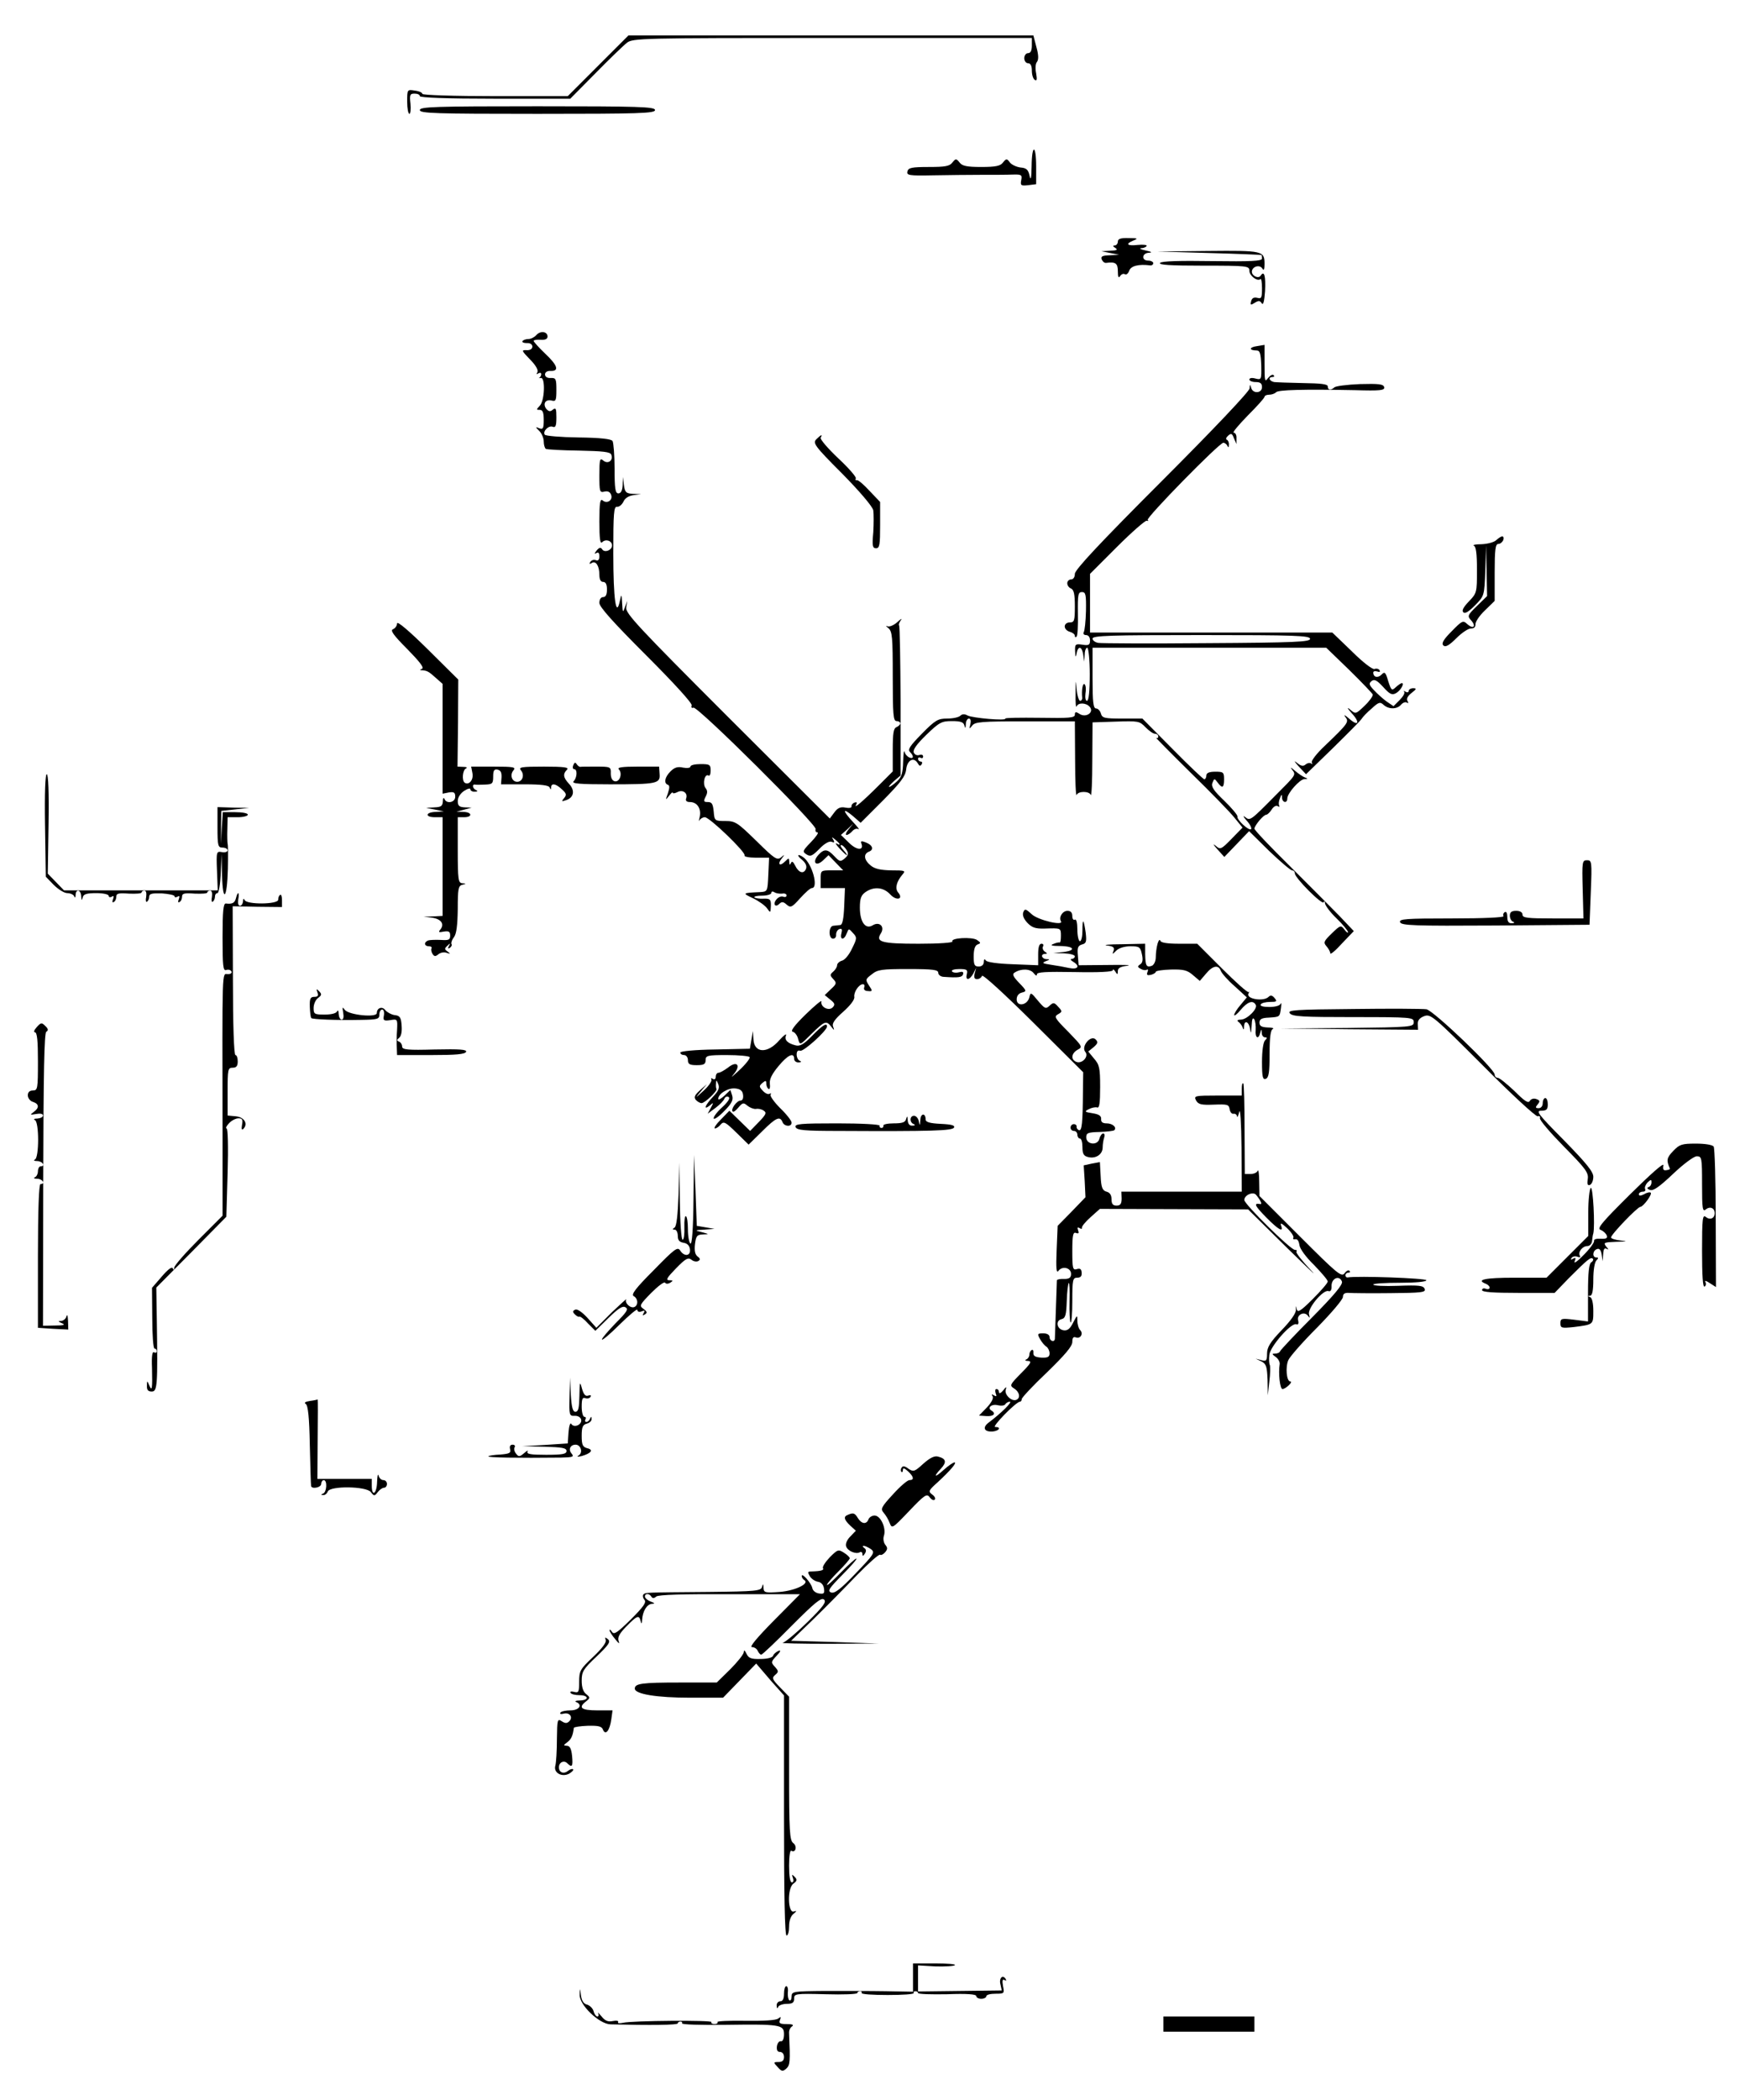 <?xml version="1.0" standalone="no"?>
<!DOCTYPE svg PUBLIC "-//W3C//DTD SVG 20010904//EN"
 "http://www.w3.org/TR/2001/REC-SVG-20010904/DTD/svg10.dtd">
<svg version="1.0" xmlns="http://www.w3.org/2000/svg"
 width="688pt" height="830pt" viewBox="0 0 688 830"
 preserveAspectRatio="xMidYMid meet">
<g transform="translate(0,830) scale(0.1,-0.1)"
fill="#000000" stroke="none">
<path d="M2365 8040 l-120 -120 -287 0 c-161 0 -288 4 -288 9 0 5 -13 11 -30
13 -30 5 -30 4 -30 -44 0 -26 4 -48 9 -48 4 0 6 18 4 40 -4 35 -2 40 16 40 12
0 21 -4 21 -10 0 -6 106 -10 298 -10 l297 0 100 101 c55 56 111 110 124 120
23 18 56 19 812 19 l789 0 0 -30 c0 -20 -5 -30 -15 -30 -8 0 -15 -9 -15 -20 0
-11 7 -20 15 -20 10 0 15 -10 15 -29 0 -17 5 -33 12 -37 8 -5 9 2 5 26 -4 18
-3 38 3 45 7 9 7 27 -2 59 l-12 46 -801 0 -800 0 -120 -120z"/>
<path d="M1660 7865 c0 -13 58 -15 465 -15 404 0 465 2 465 15 0 13 -61 15
-465 15 -407 0 -465 -2 -465 -15z"/>
<path d="M4079 7643 c-1 -47 -3 -59 -8 -38 -5 24 -12 31 -36 33 -16 2 -35 11
-42 20 -12 16 -14 16 -27 0 -10 -14 -29 -18 -86 -18 -57 0 -76 4 -86 18 -13
16 -15 16 -28 0 -11 -15 -29 -18 -93 -18 -68 0 -81 -3 -85 -17 -4 -16 5 -18
101 -16 58 1 144 2 191 2 47 0 102 0 124 1 35 1 38 -1 34 -22 -4 -21 -1 -23
27 -20 l32 4 0 69 c0 89 -17 91 -18 2z"/>
<path d="M4420 7345 c0 -8 -6 -15 -12 -15 -9 0 -8 -4 2 -10 11 -7 7 -10 -20
-11 l-35 -2 35 -7 35 -7 -37 -2 c-29 -1 -36 -4 -32 -16 4 -9 11 -15 18 -14 37
5 46 -2 46 -33 0 -23 3 -29 9 -19 5 7 13 11 19 7 6 -3 13 3 17 14 6 19 38 27
83 21 6 -1 12 3 12 9 0 5 -9 10 -20 10 -28 0 -25 30 3 31 15 1 10 4 -13 9 -19
4 -27 8 -18 9 9 0 19 4 22 9 2 4 -13 6 -35 4 -43 -5 -51 4 -16 18 18 7 15 9
-20 9 -32 1 -43 -3 -43 -14z"/>
<path d="M4780 7300 c113 -3 206 -7 208 -8 1 -1 2 -8 2 -14 0 -10 -44 -12
-196 -10 -131 2 -200 0 -207 -7 -8 -8 41 -11 171 -11 174 0 182 -1 182 -20 0
-20 32 -44 44 -33 3 3 6 -13 6 -36 0 -38 -2 -43 -19 -38 -13 3 -21 -1 -24 -14
-4 -15 -2 -16 14 -6 16 10 21 9 28 -2 6 -9 10 8 13 48 3 60 -3 83 -17 62 -8
-14 -35 -2 -35 15 0 20 30 30 41 13 6 -10 9 -5 9 17 0 53 -6 54 -224 52 l-201
-2 205 -6z"/>
<path d="M2120 6975 c-7 -8 -21 -15 -31 -15 -10 0 -20 -4 -23 -8 -3 -5 5 -8
17 -8 13 1 22 -5 22 -14 0 -9 -9 -15 -23 -14 -21 1 -20 -2 14 -37 23 -23 33
-42 29 -50 -5 -8 -4 -10 3 -5 7 4 12 3 12 -3 0 -5 -3 -11 -7 -14 -5 -2 -2 -2
5 -1 19 5 16 -91 -4 -110 -14 -15 -14 -16 0 -16 12 0 16 -10 16 -40 0 -33 -3
-38 -17 -33 -17 7 -17 6 0 -11 9 -9 17 -28 17 -41 0 -13 4 -26 8 -29 5 -3 64
-6 131 -7 96 -2 124 -5 128 -16 9 -23 -13 -39 -32 -23 -13 11 -15 4 -15 -58 0
-65 1 -70 20 -65 13 3 22 -1 26 -12 9 -21 -15 -38 -33 -23 -10 8 -13 -8 -13
-83 0 -69 3 -90 11 -82 14 14 39 6 39 -13 0 -19 -30 -30 -39 -15 -6 9 -12 7
-22 -5 -9 -12 -10 -15 -1 -10 8 5 12 0 12 -13 0 -13 -5 -19 -14 -15 -8 3 -17
0 -22 -7 -5 -8 -3 -10 6 -4 16 10 30 -12 30 -47 0 -18 5 -28 15 -28 10 0 15
-10 15 -30 0 -20 -5 -30 -15 -30 -9 0 -15 -9 -15 -23 0 -16 54 -76 185 -207
110 -110 183 -190 180 -198 -3 -8 0 -12 7 -9 17 6 490 -464 483 -480 -2 -7 1
-13 7 -13 7 0 -5 -17 -25 -38 -34 -35 -35 -38 -18 -49 16 -10 23 -6 51 22 20
21 38 31 48 28 11 -5 13 -3 7 8 -8 12 -6 12 8 0 20 -16 23 -25 5 -15 -7 4 -2
-5 11 -19 14 -15 27 -27 29 -27 3 0 -3 9 -13 20 -10 11 -14 20 -9 20 5 0 14
-8 21 -19 9 -14 8 -21 -7 -34 -17 -14 -20 -13 -41 9 -27 29 -40 30 -63 5 -26
-29 -10 -48 18 -22 l22 21 29 -30 29 -30 -45 0 c-44 0 -44 0 -44 -35 l0 -35
48 0 48 0 -3 -72 c-2 -49 -7 -73 -15 -74 -7 -1 -20 -2 -28 -3 -19 -1 -20 -51
-1 -51 8 0 13 7 12 16 0 9 5 19 13 22 10 3 12 -1 8 -17 -7 -27 11 -28 21 0 8
20 8 20 25 1 16 -17 16 -21 -4 -61 -11 -24 -29 -46 -40 -48 -10 -3 -19 -11
-19 -18 0 -7 -7 -18 -15 -25 -14 -12 -14 -15 0 -30 14 -15 13 -19 -10 -40
l-24 -23 22 -18 c18 -14 20 -20 9 -31 -15 -15 -49 2 -44 24 2 7 -26 -16 -63
-52 -45 -44 -61 -66 -50 -68 8 -2 18 -15 21 -29 7 -25 7 -25 53 21 52 51 58
53 77 29 13 -17 14 -17 8 0 -5 12 7 29 40 58 28 25 46 48 44 59 -3 18 18 50
34 50 6 0 8 -6 5 -13 -3 -8 3 -14 15 -14 18 -2 19 0 4 22 -15 23 -14 25 11 44
23 19 40 21 144 21 99 0 119 -3 119 -15 0 -8 10 -16 23 -16 57 -4 71 -2 75 10
3 10 -2 12 -17 8 -11 -3 -24 -1 -27 4 -3 5 10 9 29 9 30 0 34 -3 30 -20 -7
-27 11 -25 26 3 l11 22 -6 -22 c-4 -16 -1 -23 9 -23 9 0 17 6 20 13 3 7 88
-71 202 -184 l198 -197 -1 -78 c-1 -123 -4 -155 -16 -151 -6 3 -10 9 -9 14 1
5 -4 10 -11 10 -7 0 -13 -6 -13 -14 0 -7 6 -13 14 -13 7 0 13 -7 13 -15 0 -8
5 -15 10 -15 6 0 10 -15 10 -34 0 -26 5 -35 22 -39 30 -8 58 10 58 38 0 13 3
30 6 39 3 9 2 16 -4 16 -5 0 -12 -9 -15 -21 -7 -28 -52 -23 -52 6 0 17 7 20
53 21 29 1 55 4 58 7 11 11 -7 27 -30 27 -16 0 -23 5 -22 17 1 13 -9 19 -34
23 -32 5 -33 7 -15 16 11 6 26 9 33 7 9 -4 12 17 12 81 0 75 -3 88 -24 112
l-23 28 21 17 c17 15 19 20 8 31 -19 19 -58 -28 -41 -49 16 -18 -12 -49 -35
-40 -23 9 -20 34 5 48 21 11 19 13 -37 71 -53 53 -57 60 -41 69 18 10 18 12 1
30 -15 17 -19 18 -34 4 -15 -14 -19 -12 -46 20 -28 34 -29 34 -34 13 -8 -32
-50 -38 -50 -8 0 14 8 24 21 27 19 5 19 7 -11 38 -24 25 -29 35 -18 41 26 17
62 15 75 -2 8 -10 13 -13 13 -5 0 9 36 11 150 9 95 -2 150 1 150 7 0 6 5 3 10
-5 8 -13 10 -13 10 2 0 12 11 18 38 21 20 3 -15 4 -78 3 l-115 -1 -3 38 c-3
31 0 39 16 44 17 4 19 11 15 46 -8 56 -13 60 -13 9 0 -23 -4 -42 -10 -42 -5 0
-10 21 -10 46 0 27 -4 43 -10 39 -5 -3 -10 3 -10 14 0 14 -6 21 -19 21 -20 0
-35 -25 -26 -41 13 -20 -91 4 -116 28 -24 22 -27 22 -33 7 -4 -11 2 -26 16
-41 18 -19 32 -24 68 -23 65 2 65 3 65 -29 0 -16 -2 -28 -5 -26 -3 1 -14 -1
-25 -6 -14 -5 -7 -8 28 -8 56 -1 63 -18 10 -24 l-38 -4 43 -1 c23 -1 42 -6 42
-12 0 -5 -6 -10 -12 -10 -7 0 -5 -5 5 -11 29 -17 20 -32 -15 -25 -18 4 -51 10
-73 13 -33 5 -36 7 -20 14 17 6 17 8 3 8 -20 1 -25 21 -5 21 9 0 8 3 -2 9 -7
5 -10 14 -7 20 4 6 1 11 -6 11 -9 0 -13 -14 -13 -42 l0 -43 -100 4 c-60 2
-103 8 -107 15 -5 7 -8 5 -8 -6 0 -11 -8 -18 -20 -18 -17 0 -20 7 -20 40 0 27
5 43 15 47 14 5 14 7 -2 18 -20 13 -106 8 -97 -6 3 -5 -54 -9 -133 -9 -148 0
-172 7 -150 41 17 27 -6 48 -32 32 -29 -18 -51 13 -51 70 0 36 5 49 22 61 33
23 71 20 98 -9 25 -27 54 -19 31 8 -13 16 -6 43 17 70 14 16 11 17 -44 17 -43
1 -65 6 -81 19 -27 22 -30 46 -7 55 21 8 14 27 -14 37 -16 6 -20 5 -16 -5 11
-29 -19 -27 -49 3 l-32 31 25 22 24 23 -18 -22 c-11 -13 -14 -23 -9 -23 6 0
16 7 23 15 7 8 17 12 24 8 6 -3 -4 10 -21 28 -42 45 -43 59 -1 24 l31 -27 89
89 c70 71 88 95 91 122 4 37 30 51 46 24 6 -11 10 -12 15 -4 4 6 2 11 -3 11
-6 0 -11 5 -11 11 0 5 5 7 10 4 6 -3 10 -1 10 5 0 7 -7 9 -15 6 -9 -3 -18 1
-22 10 -4 11 12 33 50 70 51 49 60 54 101 54 34 0 46 -4 49 -17 4 -14 5 -12 6
5 0 12 6 22 12 22 7 0 9 -9 6 -22 -5 -20 -5 -21 7 -6 11 15 36 17 209 17 l197
0 1 -152 c0 -84 3 -146 6 -139 6 16 50 16 56 0 3 -7 6 55 6 137 l1 150 93 3
c88 3 93 2 116 -22 14 -14 30 -26 38 -26 7 0 13 -5 13 -11 0 -5 -4 -8 -9 -5
-4 3 57 -59 136 -137 80 -78 159 -159 175 -180 l31 -38 -44 -45 c-41 -42 -44
-43 -63 -26 -12 9 -8 3 7 -14 l28 -31 49 51 49 51 79 -78 c44 -42 85 -77 91
-77 6 0 11 -5 11 -12 0 -18 109 -127 114 -114 2 6 5 4 5 -4 1 -9 21 -36 46
-60 25 -24 45 -49 45 -54 0 -5 -6 -1 -14 10 -14 18 -16 18 -50 -15 -32 -31
-34 -36 -21 -51 8 -9 15 -22 15 -28 0 -6 21 11 46 39 l47 49 -55 58 c-30 31
-119 120 -196 197 -78 77 -142 144 -142 150 1 13 36 55 47 55 4 0 14 9 21 20
7 12 18 18 24 14 6 -4 9 -3 6 2 -3 5 -2 18 3 29 6 17 8 17 8 3 1 -21 21 -24
21 -4 0 21 49 76 68 77 14 0 14 2 2 6 -8 3 -26 15 -40 27 -16 14 -20 15 -11 4
16 -21 17 -19 -68 -104 -97 -98 -98 -99 -118 -83 -10 7 -7 1 6 -14 14 -15 21
-30 18 -34 -9 -8 -58 38 -54 50 1 5 -22 33 -52 62 -42 40 -53 56 -47 71 7 18
8 18 20 2 19 -26 26 -22 26 12 0 28 -3 30 -35 30 -24 0 -35 -5 -35 -15 0 -8
-4 -15 -8 -15 -4 0 -61 54 -126 120 l-119 120 -79 0 c-71 0 -80 2 -85 20 -3
11 -12 20 -19 20 -11 0 -14 24 -14 120 l0 120 462 0 462 0 90 -87 c50 -49 92
-93 94 -98 1 -6 -13 -26 -32 -44 -35 -34 -36 -34 -58 -15 -13 11 -11 5 6 -14
36 -39 27 -55 -11 -21 -15 13 -21 16 -14 6 16 -20 13 -25 -81 -115 -32 -30
-55 -60 -51 -66 3 -6 3 -8 -2 -4 -4 4 -14 3 -22 -3 -10 -9 -19 -7 -36 7 -12
10 -9 4 7 -14 l30 -32 105 102 c58 57 110 109 115 117 4 7 22 26 40 41 27 25
33 27 47 14 20 -18 53 -18 69 1 7 8 17 12 23 8 6 -4 7 -1 2 7 -5 8 1 19 16 31
20 15 21 19 7 19 -10 0 -18 -5 -18 -11 0 -5 -6 -7 -12 -3 -7 4 -10 4 -6 0 4
-5 -4 -19 -18 -33 l-24 -24 -28 19 c-15 11 -37 31 -50 45 -19 20 -20 26 -9 35
11 9 21 4 46 -23 26 -29 35 -33 50 -25 18 9 36 40 24 40 -4 0 -14 -7 -24 -16
-16 -15 -18 -13 -30 24 -10 35 -14 39 -26 26 -15 -15 -33 -11 -33 8 0 5 7 7
16 4 9 -3 12 -2 9 5 -4 6 -13 8 -20 5 -8 -3 -47 27 -90 70 l-77 74 -479 0
-479 0 0 116 0 116 106 106 c59 59 112 105 118 104 6 -2 8 -1 4 3 -8 8 283
305 299 305 6 0 14 -6 16 -12 4 -8 6 -7 6 4 1 9 -3 18 -8 20 -5 2 -3 9 5 16
12 11 16 9 23 -10 l10 -23 0 23 c1 12 -4 22 -11 22 -6 0 19 30 55 67 37 37 67
70 67 75 0 4 8 8 18 8 10 0 22 4 28 10 9 9 103 12 310 8 103 -3 120 -1 117 12
-3 12 -21 14 -96 12 -51 -2 -96 -8 -101 -13 -14 -13 -26 -11 -26 4 0 9 -27 12
-97 13 -54 1 -106 3 -115 4 -20 4 -25 20 -6 20 6 0 8 3 4 7 -4 5 -14 -1 -22
-11 -13 -18 -14 -12 -14 55 l0 76 -30 -5 c-31 -4 -32 -17 -2 -17 14 0 17 -11
19 -58 1 -57 1 -59 -23 -53 -14 4 -24 2 -24 -4 0 -5 11 -10 25 -10 18 0 25 -5
25 -20 0 -25 -37 -27 -43 -2 -4 14 -5 14 -6 -3 -1 -12 -140 -159 -346 -365
-246 -246 -345 -352 -345 -368 0 -13 -6 -22 -15 -22 -8 0 -15 -7 -15 -15 0 -9
7 -18 15 -21 11 -5 15 -22 15 -70 0 -57 -2 -64 -20 -64 -12 0 -20 -7 -20 -16
0 -9 9 -18 20 -21 11 -3 20 -10 20 -16 0 -6 3 -7 7 -3 4 3 6 45 5 91 -1 75 1
85 16 85 15 0 17 -10 16 -74 -1 -41 -5 -79 -9 -85 -3 -6 1 -11 9 -11 10 0 16
-9 16 -21 0 -18 -5 -21 -30 -17 -28 4 -30 2 -29 -26 1 -24 3 -26 6 -8 6 31 21
28 26 -5 l4 -28 2 28 c0 15 5 27 10 27 5 0 10 -47 10 -105 0 -67 -4 -105 -11
-105 -6 0 -8 13 -6 30 3 17 1 33 -4 36 -7 5 -12 -25 -9 -53 1 -7 -3 -13 -8
-13 -5 0 -12 21 -14 48 -3 39 -4 36 -4 -18 -1 -36 1 -59 4 -52 6 16 38 15 52
-2 18 -21 -14 -44 -40 -28 -15 10 -19 9 -19 -3 0 -12 -22 -14 -139 -12 -77 1
-138 0 -136 -3 6 -10 -129 2 -149 12 -12 7 -22 6 -29 -1 -6 -6 -29 -11 -52
-11 -36 0 -47 -6 -100 -60 -46 -47 -57 -62 -47 -72 16 -16 15 -29 -2 -22 -8 3
-17 13 -19 22 -3 10 -5 -8 -6 -39 -1 -44 -6 -60 -24 -77 -13 -12 -27 -22 -31
-22 -4 0 5 10 19 23 l26 22 0 294 c-1 162 -3 297 -6 299 -3 3 1 12 7 21 7 9 0
5 -14 -8 -15 -13 -32 -20 -40 -16 -7 3 -5 0 5 -8 15 -13 17 -35 17 -191 0
-150 2 -176 15 -176 8 0 15 -4 15 -9 0 -5 -7 -11 -15 -15 -12 -4 -15 -24 -15
-90 l0 -85 -53 -53 c-66 -66 -103 -97 -92 -79 5 9 3 12 -6 9 -8 -3 -13 -10
-12 -15 1 -6 -10 -8 -24 -5 -19 4 -31 -1 -44 -19 l-18 -24 -404 403 c-353 353
-403 407 -401 430 l4 27 -9 -25 c-8 -23 -9 -21 -11 15 -2 38 -3 39 -9 10 -15
-70 -26 7 -26 187 0 161 2 187 15 185 8 -1 19 8 25 20 6 14 20 23 40 26 l30 4
-32 1 c-28 2 -32 6 -36 35 l-4 32 -1 -32 c-1 -22 -7 -33 -17 -33 -12 0 -15 18
-15 98 0 53 -4 102 -8 109 -5 8 -48 13 -135 14 -70 1 -130 6 -133 11 -9 14 16
38 32 31 11 -4 14 5 14 37 0 35 -2 40 -14 31 -10 -9 -16 -8 -26 3 -15 20 -3
39 21 33 17 -5 19 1 19 42 0 43 -2 48 -22 47 -14 -1 -23 5 -23 14 0 9 9 15 23
14 34 -1 27 22 -23 69 -25 24 -45 46 -45 50 0 3 12 5 28 4 18 -1 27 3 27 13 0
20 -29 24 -45 5z m3060 -1200 c0 -12 -59 -15 -407 -17 -225 -2 -418 -1 -430 1
-13 2 -23 10 -23 17 0 12 71 14 430 14 370 0 430 -2 430 -15z"/>
<path d="M3228 6564 c-15 -15 -8 -26 102 -136 69 -70 120 -130 123 -145 2 -14
2 -53 0 -87 -5 -53 -3 -63 11 -63 14 0 16 14 16 92 l0 91 -42 44 c-23 25 -45
44 -50 42 -5 -1 -7 2 -4 7 3 5 -28 41 -70 80 -41 39 -72 75 -69 81 9 15 1 12
-17 -6z"/>
<path d="M5916 6165 c-8 -8 -34 -15 -58 -16 -24 0 -37 -3 -30 -6 8 -3 12 -32
12 -96 0 -89 -1 -92 -32 -124 -21 -22 -29 -36 -22 -43 7 -7 22 3 47 28 36 37
36 37 40 137 l3 100 2 -100 2 -101 -40 -39 c-37 -36 -39 -40 -23 -57 21 -24 9
-36 -15 -15 -17 16 -21 14 -62 -28 -33 -33 -41 -48 -33 -56 8 -8 22 -1 52 29
22 22 48 39 58 38 11 0 17 5 17 16 -1 10 16 35 37 55 l39 38 0 113 c0 89 3
112 14 112 8 0 16 7 20 15 3 8 1 15 -4 15 -5 0 -15 -7 -24 -15z"/>
<path d="M1570 5836 c0 -9 -7 -19 -16 -23 -12 -4 1 -23 56 -78 48 -49 68 -74
59 -78 -10 -4 -10 -6 -1 -6 21 -2 26 -4 55 -30 l27 -24 0 -217 0 -217 25 5
c20 3 25 0 25 -17 0 -23 -35 -30 -43 -8 -3 6 -6 2 -6 -10 -1 -19 -7 -23 -33
-24 l-33 -2 35 -7 35 -7 -32 -2 c-41 -1 -44 -21 -3 -21 l30 0 0 -195 0 -195
-37 -2 -38 -1 33 -4 c36 -5 51 -25 33 -47 -9 -11 -6 -12 14 -8 20 3 25 0 25
-16 0 -17 -6 -19 -37 -17 -21 1 -44 0 -50 -2 -18 -7 -16 -23 3 -23 8 0 13 -4
10 -8 -2 -4 -1 -14 4 -22 7 -11 12 -11 23 -2 8 7 23 10 33 6 16 -5 16 -4 4 5
-13 9 -13 12 -1 23 11 11 13 11 6 -1 -5 -10 -4 -12 4 -7 6 4 9 11 6 15 -2 5 2
17 10 27 10 13 14 47 15 111 0 79 2 92 18 96 16 4 16 5 0 6 -16 1 -18 14 -18
131 l0 130 25 0 c34 0 32 20 -2 21 l-28 1 30 8 30 8 -27 1 c-22 1 -28 6 -28
25 0 14 10 30 25 40 14 9 25 12 25 6 0 -5 8 -10 18 -9 10 0 12 3 5 6 -14 5
-18 24 -5 22 4 -1 22 -1 40 0 29 1 32 4 32 32 0 24 4 30 18 27 12 -3 16 -12
15 -31 l-2 -27 94 0 c65 0 95 -4 98 -12 4 -10 6 -10 6 0 1 18 19 15 43 -8 18
-16 19 -22 8 -35 -11 -13 -10 -14 10 -7 30 11 34 39 9 65 -22 24 -24 38 -7 55
9 9 -11 12 -91 12 -90 0 -102 -2 -91 -15 15 -18 6 -45 -15 -45 -21 0 -30 27
-15 45 11 13 1 15 -77 15 l-90 0 5 -26 c5 -26 -13 -48 -30 -38 -13 8 -9 52 5
57 6 3 2 6 -11 6 l-23 1 2 172 1 172 -121 120 c-74 73 -121 113 -121 102z"/>
<path d="M2267 5276 c-4 -9 -2 -16 3 -16 14 0 12 -34 -2 -48 -9 -9 22 -12 143
-12 188 0 200 3 197 41 l-2 29 -85 0 c-61 0 -82 -3 -74 -11 15 -15 4 -51 -16
-47 -10 2 -16 13 -16 31 1 26 -1 27 -57 27 -32 0 -61 0 -64 -1 -4 0 -10 5 -14
11 -5 8 -9 7 -13 -4z"/>
<path d="M2730 5270 c0 -5 -13 -7 -29 -4 -21 5 -34 1 -50 -15 -23 -23 -27 -47
-10 -53 7 -2 7 -12 0 -33 -10 -28 -10 -29 4 -11 8 11 15 17 15 13 0 -4 8 -3
18 2 22 12 43 -4 35 -25 -3 -9 2 -14 15 -14 28 0 45 -25 39 -57 -4 -16 -4 -22
-1 -15 3 6 13 12 21 12 19 0 164 -140 157 -151 -3 -5 18 -9 46 -9 l51 0 -3
-67 c-3 -67 -3 -67 -33 -69 -70 -3 -71 -4 -28 -24 23 -11 48 -29 56 -40 13
-19 14 -19 15 9 1 26 -3 30 -29 29 -16 -1 -32 2 -36 5 -3 4 10 7 30 7 20 0 37
5 37 11 0 6 5 7 13 2 6 -4 20 -6 30 -5 9 2 17 -1 17 -7 0 -6 -6 -8 -13 -5 -8
3 -20 -2 -27 -11 -15 -18 -5 -34 12 -17 9 9 16 8 28 -3 16 -14 21 -12 54 25
20 22 40 40 46 40 28 0 1 98 -34 122 -23 16 -27 7 -5 -10 15 -13 20 -25 16
-36 -9 -22 -29 -16 -43 13 -8 16 -13 19 -17 9 -4 -8 -6 -7 -6 5 -1 17 -2 17
-17 2 -21 -21 -31 -11 -13 12 13 16 12 17 -3 4 -16 -12 -26 -5 -97 65 -75 73
-83 79 -123 79 -42 0 -43 1 -46 38 -3 29 -7 37 -23 37 -17 0 -18 3 -9 21 8 15
8 24 0 34 -13 16 -4 58 11 50 5 -4 9 5 9 19 0 24 -4 26 -40 26 -22 0 -40 -4
-40 -10z"/>
<path d="M178 5038 l3 -203 31 -32 c18 -18 42 -33 54 -33 12 0 25 -6 27 -12 3
-8 6 -6 6 5 1 25 21 21 22 -5 1 -17 2 -19 6 -5 3 13 15 17 54 17 28 0 49 -5
49 -11 0 -5 5 -7 12 -3 8 5 9 2 5 -10 -4 -10 -3 -15 3 -11 6 3 10 13 10 22 0
12 10 14 50 11 28 -1 50 0 50 5 0 4 5 7 11 7 7 0 9 -10 7 -25 -3 -13 -1 -22 3
-19 5 3 9 12 9 20 0 12 11 14 50 13 28 -2 50 -7 50 -11 0 -5 5 -6 12 -2 8 5 9
2 5 -10 -4 -10 -3 -15 3 -11 6 3 10 13 10 22 0 12 10 14 50 11 28 -1 50 0 50
5 0 4 5 7 11 7 7 0 9 -10 7 -25 -3 -13 -1 -22 3 -19 5 3 9 12 9 20 0 8 4 14
10 14 5 0 11 35 13 78 l3 77 2 -84 c3 -113 20 -94 23 24 1 50 1 95 -1 100 -1
6 -2 31 -1 58 l1 47 40 0 c22 0 40 5 40 10 0 6 -22 10 -50 10 l-49 0 -4 -62
-3 -63 0 65 1 65 55 6 55 6 -62 1 -63 2 0 -80 c0 -73 2 -80 20 -80 11 0 20 -5
20 -11 0 -6 -10 -9 -22 -7 -22 4 -23 3 -20 -73 l3 -78 -304 0 -304 0 -32 33
-32 33 3 196 c2 127 -1 197 -7 197 -6 0 -9 -72 -7 -202z"/>
<path d="M6258 4785 l3 -115 -120 0 c-101 0 -121 2 -121 15 0 9 -9 15 -25 15
-18 0 -25 -5 -25 -19 0 -11 6 -22 13 -24 7 -3 5 -6 -5 -6 -13 -1 -18 7 -18 25
0 14 -4 23 -10 19 -6 -4 -8 -11 -5 -16 4 -5 -77 -9 -204 -9 -184 0 -210 -2
-205 -15 5 -13 54 -15 378 -13 l371 3 5 128 c5 122 4 127 -15 127 -19 0 -20
-6 -17 -115z"/>
<path d="M933 4750 c-5 -19 -14 -24 -40 -21 -10 1 -13 -31 -13 -133 0 -112 2
-134 14 -130 8 3 17 1 21 -5 3 -7 -2 -11 -14 -11 -24 0 -22 42 -21 -650 l0
-305 -95 -95 c-52 -52 -95 -101 -96 -110 0 -10 -2 -11 -6 -3 -3 8 -20 -5 -43
-32 l-39 -45 1 -120 c0 -66 4 -120 9 -120 5 0 9 -5 9 -11 0 -5 -5 -7 -11 -4
-7 5 -10 -16 -8 -62 2 -83 0 -94 -11 -68 -8 19 -9 19 -9 -2 -1 -17 5 -23 19
-23 22 0 24 23 20 283 l-2 128 139 140 138 140 5 174 c3 102 1 175 -4 175 -5
0 -1 9 9 20 10 11 27 20 38 20 15 0 18 -5 14 -26 -3 -16 -1 -22 5 -16 20 20 4
47 -30 50 l-32 3 0 95 c0 87 1 94 20 94 15 0 20 7 20 25 0 14 -4 25 -9 25 -6
0 -10 122 -10 294 l-1 294 98 -2 97 -1 0 27 c0 14 -3 24 -7 21 -5 -2 -8 -11
-8 -19 0 -19 -126 -20 -133 -1 -3 7 -6 5 -6 -5 -1 -10 -6 -18 -12 -18 -7 0 -9
10 -7 25 6 30 -2 34 -9 5z"/>
<path d="M4577 4570 c-4 -14 -7 -38 -7 -53 0 -16 -7 -30 -15 -34 -22 -8 -26
-1 -27 46 l0 41 -92 -2 c-50 0 -77 -3 -59 -5 25 -3 31 -8 26 -21 -6 -15 -5
-15 11 1 10 10 33 17 56 17 35 0 39 -3 45 -31 5 -22 3 -34 -6 -40 -12 -8 -12
-11 1 -18 8 -5 18 -7 24 -4 5 4 7 -1 3 -9 -4 -12 -1 -14 14 -11 10 3 19 8 19
12 0 4 27 8 60 9 49 1 64 -2 87 -22 l27 -23 24 28 c27 33 50 37 59 12 4 -10
28 -38 55 -61 l48 -44 -25 -30 c-14 -16 -25 -34 -25 -40 0 -5 12 4 26 21 27
32 48 39 59 20 10 -15 -34 -59 -59 -59 -12 0 -16 -3 -10 -8 6 -4 14 -14 17
-22 4 -12 6 -11 6 3 1 27 19 20 24 -10 3 -21 4 -18 6 12 1 26 4 35 10 27 5 -8
7 -27 6 -43 -3 -31 11 -40 18 -11 4 16 5 16 6 0 0 -10 6 -18 13 -18 9 0 9 -3
0 -12 -7 -7 -12 -41 -12 -85 0 -60 3 -71 15 -67 12 5 15 26 15 99 0 65 4 95
13 98 6 3 -3 6 -20 6 -25 1 -33 6 -33 19 0 14 9 19 37 20 44 3 43 2 48 38 2
16 2 23 -1 17 -3 -8 -23 -13 -45 -13 -24 0 -38 4 -34 10 3 6 20 10 37 10 26 0
29 2 18 15 -9 11 -16 13 -24 5 -20 -20 -92 -8 -79 14 3 6 3 8 0 5 -4 -3 -51
39 -105 93 l-98 98 -71 0 c-47 0 -73 4 -75 12 -3 7 -7 1 -11 -12z"/>
<path d="M1255 4378 c5 -13 2 -18 -12 -18 -16 0 -19 -7 -18 -40 1 -22 3 -41 6
-44 5 -5 101 -9 197 -7 65 1 72 3 72 21 0 11 5 20 11 20 6 0 9 -10 7 -23 -4
-20 -1 -23 25 -19 29 5 29 4 27 -39 -2 -24 -2 -56 -1 -71 l1 -28 134 0 c98 0
135 3 139 13 3 9 -24 11 -124 9 -108 -3 -129 -1 -129 12 0 8 -6 17 -12 19 -10
4 -10 7 0 15 8 6 12 24 10 48 -2 33 -7 40 -28 42 -13 2 -29 11 -36 19 -12 17
-34 10 -34 -11 0 -19 -111 -8 -127 13 -9 13 -10 11 -6 -12 3 -16 1 -27 -6 -27
-6 0 -11 10 -12 23 0 12 -3 16 -6 10 -3 -8 -23 -13 -49 -13 -41 0 -44 2 -44
26 0 15 8 33 18 40 14 10 15 15 4 26 -11 11 -12 10 -7 -4z"/>
<path d="M5351 4312 c-231 -2 -262 -4 -251 -17 10 -13 52 -15 251 -15 232 0
239 -1 239 -20 0 -19 -8 -20 -262 -23 l-263 -2 271 -3 271 -2 -1 22 c-1 15 7
25 26 32 25 9 37 -1 231 -195 112 -113 210 -203 217 -201 7 3 11 -1 9 -7 -3
-7 40 -57 94 -112 86 -87 99 -104 95 -129 -3 -20 -1 -27 9 -23 7 3 13 17 13
32 0 20 -28 54 -116 144 -102 103 -113 117 -90 117 21 0 26 5 26 25 0 14 -4
25 -10 25 -5 0 -10 -9 -10 -20 0 -12 -7 -20 -16 -20 -13 0 -14 3 -4 15 10 12
9 16 -5 21 -10 4 -21 1 -26 -7 -6 -11 -20 -2 -61 39 -30 28 -59 52 -66 52 -7
0 -12 6 -12 13 0 22 -243 254 -270 258 -14 2 -144 3 -289 1z"/>
<path d="M145 4240 c-10 -11 -13 -20 -7 -20 9 0 12 -35 12 -115 0 -108 -1
-115 -20 -115 -13 0 -20 -7 -20 -19 0 -11 9 -23 20 -26 25 -8 26 -24 3 -40
-16 -12 -14 -12 10 -8 16 3 27 1 27 -6 0 -6 -10 -11 -22 -12 -13 0 -17 -3 -10
-6 17 -7 17 -149 0 -156 -7 -3 -3 -6 10 -6 21 -1 33 -21 12 -21 -5 0 -10 -9
-10 -19 0 -11 -6 -22 -12 -24 -7 -3 -3 -6 10 -6 21 -1 33 -21 12 -21 -6 0 -10
-101 -10 -284 l0 -284 60 -4 60 -3 -1 35 c-1 19 -3 27 -6 18 -2 -10 -12 -18
-21 -19 -14 0 -13 -2 3 -9 15 -6 8 -9 -27 -9 l-48 -1 1 577 c1 428 4 580 12
585 9 5 8 12 -4 23 -14 14 -17 14 -34 -5z"/>
<path d="M3211 4206 c-32 -33 -48 -42 -64 -38 -33 8 -47 22 -39 40 3 9 -9 0
-27 -20 -47 -54 -100 -51 -102 6 l-2 31 -6 -35 -6 -35 -137 -3 c-81 -1 -138
-7 -138 -12 0 -6 7 -10 15 -10 8 0 15 -9 15 -20 0 -16 7 -20 35 -20 28 0 35 4
35 20 0 18 7 20 84 20 47 0 87 -4 90 -8 3 -5 -16 -29 -42 -53 -26 -24 -36 -32
-22 -16 31 36 15 57 -22 27 -15 -11 -31 -20 -37 -20 -6 0 -11 -7 -11 -16 0 -9
-5 -12 -12 -8 -6 4 -8 3 -5 -3 3 -5 -10 -25 -31 -44 -34 -31 -35 -32 -12 -4
l25 30 -27 -24 c-21 -19 -25 -27 -17 -38 6 -7 17 -13 23 -13 13 0 63 48 59 56
-2 2 -3 12 -2 22 0 14 2 14 9 -3 6 -15 1 -27 -21 -50 -31 -33 -40 -56 -12 -34
15 13 15 12 4 -9 l-13 -24 31 23 c16 12 32 28 35 36 3 8 11 11 17 7 7 -4 -2
-19 -26 -41 -20 -18 -35 -38 -33 -44 2 -5 21 8 42 30 30 30 36 44 31 61 l-7
22 -24 -23 c-13 -12 -24 -18 -24 -12 0 20 39 44 67 41 20 -2 29 -9 31 -25 2
-14 -2 -23 -10 -23 -15 0 -40 -35 -31 -43 3 -4 13 4 23 16 16 19 20 20 35 7
10 -8 25 -14 34 -13 9 2 23 -1 31 -7 12 -8 9 -15 -20 -45 l-34 -35 -41 40 -41
40 -34 -35 c-19 -19 -29 -35 -23 -35 6 0 16 7 23 16 12 13 19 9 62 -33 l48
-47 53 52 c55 55 71 62 81 37 7 -18 36 -20 36 -2 0 7 -20 33 -45 57 -24 24
-41 48 -38 53 3 6 1 7 -4 4 -6 -4 -18 2 -27 12 -15 16 -15 19 -1 31 12 10 15
10 15 -3 0 -9 4 -18 9 -21 4 -3 7 6 5 21 -2 18 9 39 34 69 37 45 62 56 62 29
0 -8 8 -15 18 -14 10 0 12 3 5 6 -7 2 -13 14 -13 25 0 13 5 18 14 15 12 -5
106 79 106 96 0 16 -18 5 -59 -37z"/>
<path d="M4910 3997 l0 -27 -95 0 c-91 0 -95 -1 -86 -19 9 -16 20 -19 70 -17
54 2 60 1 63 -18 2 -12 9 -20 16 -18 6 1 13 -4 13 -10 1 -7 5 1 9 17 4 18 8
-41 9 -142 l1 -173 -238 0 -238 0 1 -27 c0 -21 -5 -28 -20 -28 -15 0 -20 7
-20 25 0 17 -7 27 -20 30 -16 5 -21 16 -23 62 l-3 55 -32 -6 -32 -7 4 -63 3
-63 -55 -57 -55 -56 -4 -96 c-3 -72 -1 -93 7 -82 16 21 50 12 50 -12 0 -15 -7
-20 -27 -20 -16 1 -28 -2 -29 -5 0 -3 -2 -54 -4 -115 -2 -60 -4 -113 -4 -117
-2 -15 -21 -8 -21 7 0 9 -9 15 -25 15 -23 0 -24 -2 -13 -22 7 -13 19 -27 26
-31 6 -4 12 -16 12 -26 0 -14 -7 -18 -32 -17 -24 2 -33 6 -32 19 1 9 -2 14 -7
11 -5 -3 -9 -11 -9 -19 0 -7 -6 -16 -12 -18 -7 -3 -4 -6 7 -6 16 -1 11 -10
-28 -49 -44 -45 -46 -48 -27 -60 22 -14 26 -38 8 -45 -19 -7 -48 22 -41 41 4
12 1 12 -10 -3 -9 -11 -17 -15 -17 -7 0 6 -4 12 -10 12 -5 0 -6 -7 -3 -17 5
-12 3 -14 -7 -8 -9 6 -11 4 -5 -4 4 -8 -5 -25 -23 -44 l-31 -32 29 -2 c29 -2
40 10 20 22 -18 11 1 27 25 21 13 -3 27 -2 30 4 3 5 12 10 18 10 11 -1 -35
-46 -83 -82 -27 -20 -19 -38 15 -36 27 3 35 18 10 18 -15 0 82 99 98 100 4 0
7 5 7 10 0 6 45 54 100 106 71 69 100 103 100 120 0 16 4 22 14 18 18 -7 31
15 17 29 -6 6 -11 22 -11 37 0 24 -1 23 -17 -8 -12 -24 -22 -32 -37 -30 -27 4
-34 38 -9 44 16 4 19 16 21 71 1 37 5 69 8 72 3 3 4 -29 3 -72 -1 -42 1 -80 4
-84 4 -3 7 35 7 85 0 84 2 92 19 92 14 0 19 6 18 20 -1 14 -6 18 -19 14 -16
-5 -18 2 -18 71 0 63 3 76 14 72 11 -4 13 -1 9 10 -4 11 -3 14 6 9 6 -4 10 -4
9 1 -2 5 14 24 34 42 l37 33 293 -1 293 -1 155 -153 c85 -83 127 -123 92 -86
-34 36 -59 68 -56 72 4 4 1 7 -6 7 -17 0 -200 181 -200 197 0 20 36 35 47 20
18 -22 25 -38 16 -36 -27 5 -22 -6 22 -51 51 -52 72 -63 60 -33 -4 12 5 7 24
-11 17 -16 28 -33 25 -38 -3 -5 0 -7 8 -6 8 2 14 -8 16 -23 2 -15 25 -47 58
-79 29 -30 54 -59 54 -65 0 -6 -27 -37 -59 -69 -49 -49 -60 -55 -64 -40 -3 15
-4 15 -3 -3 1 -13 -21 -44 -57 -81 -45 -47 -57 -67 -57 -92 0 -28 -3 -31 -22
-26 l-23 6 23 -11 c19 -10 22 -21 24 -73 l1 -61 6 55 c4 30 4 59 2 65 -3 5 -4
23 -2 40 3 33 87 129 107 121 7 -3 10 3 7 15 -7 23 25 38 39 18 7 -10 8 -9 4
6 -7 24 57 100 77 92 8 -3 13 5 12 21 0 30 31 43 41 17 5 -11 -29 -52 -117
-141 -68 -68 -125 -129 -127 -134 -2 -6 -11 -10 -20 -10 -14 0 -13 -2 2 -13
10 -7 17 -20 16 -28 -6 -37 1 -99 11 -99 6 0 17 7 25 15 9 8 11 15 6 15 -15 0
-20 56 -8 84 6 14 57 72 114 129 56 57 102 111 102 121 0 12 7 17 23 16 12 -1
86 -2 164 -1 125 1 142 3 136 17 -5 13 -22 15 -104 12 -55 -2 -99 0 -99 5 0 4
47 7 105 7 63 0 105 4 105 10 0 8 -272 18 -312 11 -5 0 -8 3 -8 9 0 5 5 10 12
10 6 0 8 3 4 7 -4 5 -13 0 -20 -10 -12 -15 -29 -1 -175 145 l-161 161 -1 56
c0 31 -3 50 -6 44 -2 -7 -15 -13 -28 -13 l-23 0 -1 176 c0 97 -2 179 -5 182
-4 3 -6 -7 -6 -21z"/>
<path d="M3639 3873 c-2 -23 -2 -24 -6 -5 -2 12 -11 22 -19 22 -17 0 -19 -26
-1 -33 7 -3 5 -6 -5 -6 -12 -1 -18 7 -19 22 -1 16 -2 18 -6 5 -3 -14 -15 -18
-49 -18 -24 0 -43 -4 -41 -9 1 -5 -2 -9 -8 -9 -5 0 -9 4 -7 9 1 5 -72 9 -168
9 -146 0 -169 -2 -164 -15 5 -12 34 -15 173 -15 367 -2 445 1 453 13 5 9 -9
13 -52 15 -43 2 -60 7 -60 17 0 27 -20 26 -21 -2z"/>
<path d="M6616 3751 c-26 -27 -28 -37 -13 -70 1 -2 -5 -5 -14 -6 -12 -2 -15 3
-12 19 3 13 -48 -32 -131 -114 -113 -112 -133 -136 -117 -141 10 -4 21 -14 24
-22 4 -11 -2 -14 -24 -13 -17 1 -28 -2 -26 -9 1 -6 -17 -31 -41 -55 -24 -25
-40 -36 -36 -26 6 15 4 17 -6 11 -8 -5 -11 -4 -6 3 4 6 14 8 23 5 9 -4 14 -2
10 3 -9 15 10 39 29 39 10 0 18 9 19 20 1 11 3 25 5 30 7 30 -1 185 -10 180
-5 -3 -10 -48 -10 -98 l0 -92 -83 -83 -82 -82 -128 0 c-115 0 -153 -8 -112
-24 8 -3 15 -10 15 -15 0 -6 -7 -8 -15 -5 -8 4 -15 1 -15 -5 0 -8 45 -11 143
-11 l144 0 56 58 c74 74 87 85 95 77 3 -3 1 -10 -6 -14 -9 -5 -13 -41 -13
-121 l0 -113 -55 7 c-50 6 -54 5 -54 -14 0 -19 4 -20 53 -15 78 10 77 9 77 64
0 30 -5 51 -12 54 -10 4 -10 6 0 6 8 1 12 21 12 64 0 36 5 68 12 75 9 9 9 12
0 12 -17 0 -15 27 2 33 10 4 16 -3 19 -21 l4 -27 2 28 c1 20 5 26 14 21 8 -5
8 -2 -2 9 -12 16 -9 17 40 19 43 1 47 2 17 5 -21 2 -38 8 -38 12 0 12 105 121
116 121 12 1 48 50 41 56 -3 3 -15 1 -26 -6 -14 -7 -21 -7 -21 0 0 5 7 10 16
10 8 0 12 5 9 10 -3 6 1 17 9 26 14 13 16 13 16 1 0 -9 -5 -17 -12 -19 -7 -3
-5 -7 6 -11 13 -5 37 12 91 63 42 40 83 70 94 70 20 0 21 -6 21 -111 0 -96 2
-110 15 -99 16 13 35 6 35 -15 0 -21 -19 -28 -35 -15 -13 11 -15 -7 -15 -134
0 -97 3 -145 10 -141 6 4 7 12 3 18 -4 7 4 5 17 -4 l25 -16 -1 272 c0 149 -4
277 -8 283 -4 7 -33 12 -70 12 -56 0 -65 -3 -90 -29z"/>
<path d="M2742 3557 c-1 -116 -6 -176 -12 -172 -5 3 -10 28 -10 55 0 27 -3 51
-8 53 -4 3 -7 -17 -6 -44 1 -27 -2 -49 -7 -49 -5 0 -10 69 -11 153 l-2 152 -3
-125 c-3 -84 -8 -127 -16 -132 -9 -6 -9 -8 1 -8 6 0 12 -11 12 -24 0 -18 6
-25 23 -28 14 -2 23 -11 25 -25 4 -28 -23 -31 -39 -5 -10 15 -22 6 -104 -78
-72 -72 -91 -97 -79 -103 16 -9 19 -33 4 -42 -15 -9 -41 14 -34 29 4 6 -21
-17 -56 -50 l-62 -62 -35 39 c-20 22 -40 36 -48 33 -11 -5 -12 -9 -2 -19 7 -7
15 -11 18 -9 3 2 19 -10 34 -27 l29 -29 52 51 c39 38 56 49 67 42 13 -7 6 -18
-39 -63 -29 -30 -54 -59 -54 -64 0 -6 32 21 70 59 39 38 70 64 70 58 0 -7 7
-10 17 -6 12 5 14 3 8 -7 -6 -9 -4 -11 5 -5 10 6 9 11 -6 22 -17 12 -15 16 31
63 27 27 52 46 55 40 3 -5 11 -5 20 0 12 8 12 10 -4 10 -15 0 -9 10 27 47 38
39 48 44 61 34 8 -7 21 -9 27 -5 9 5 8 10 -3 18 -10 8 -13 23 -10 49 4 32 8
37 31 38 26 1 26 1 -4 9 -29 7 -29 8 10 10 l40 3 -35 6 -35 6 -5 140 -6 140
-2 -178z"/>
<path d="M2252 2779 c-2 -72 -1 -76 20 -75 13 1 24 -6 26 -15 4 -20 -28 -34
-39 -17 -4 7 -9 -7 -11 -32 l-3 -45 -90 -6 -90 -5 88 -2 c70 -2 87 -5 87 -17
0 -12 -16 -15 -81 -15 -61 0 -78 3 -73 13 4 6 -2 4 -13 -6 -18 -15 -22 -16
-32 -3 -7 8 -10 20 -6 26 3 5 0 10 -8 10 -10 0 -13 -7 -10 -18 4 -15 -3 -18
-39 -21 -23 -1 -44 -4 -47 -7 -5 -5 114 -7 288 -5 46 1 52 3 41 16 -14 16 -5
35 16 35 20 0 30 -30 13 -42 -10 -6 -7 -7 11 -3 38 11 48 25 22 31 -18 5 -22
13 -22 49 0 34 4 44 20 48 11 3 20 11 19 19 0 10 -2 10 -6 1 -2 -7 -9 -13 -14
-13 -6 0 -7 5 -4 10 3 6 1 10 -4 10 -6 0 -11 18 -11 40 0 30 3 38 14 34 8 -3
17 -1 21 5 3 7 0 8 -9 5 -11 -4 -18 4 -25 28 -8 30 -9 28 -10 -29 -1 -48 -4
-63 -16 -63 -10 0 -15 17 -18 68 l-3 67 -2 -76z"/>
<path d="M1226 2763 c-19 -3 -25 -7 -17 -12 9 -6 14 -53 16 -162 2 -85 4 -157
5 -161 0 -15 40 -8 40 7 0 8 5 15 10 15 15 0 12 -47 -2 -53 -10 -4 -10 -6 0
-6 7 -1 15 6 18 14 9 23 152 21 170 -2 13 -17 15 -17 28 0 7 9 18 17 25 17 6
0 11 7 11 15 0 8 -6 15 -14 15 -8 0 -17 8 -19 18 -3 9 -5 -2 -6 -25 -1 -47
-21 -61 -21 -15 l0 27 -108 0 -107 0 1 158 c1 86 1 156 0 156 -1 -1 -14 -4
-30 -6z"/>
<path d="M3651 2515 c-35 -32 -39 -33 -59 -20 -14 11 -23 12 -27 4 -4 -5 -4
-13 -1 -16 3 -4 6 0 6 7 0 9 6 8 20 -5 23 -21 26 -35 6 -35 -8 0 -37 -25 -65
-56 -47 -51 -50 -58 -37 -73 8 -9 19 -27 24 -41 9 -23 11 -21 77 48 61 64 70
70 81 54 7 -9 16 -14 20 -9 4 4 0 13 -10 20 -16 12 -15 16 21 48 52 48 78 79
67 79 -5 0 -24 -13 -42 -29 -36 -33 -44 -30 -11 5 23 25 20 39 -12 47 -14 4
-32 -5 -58 -28z"/>
<path d="M3353 2313 c-19 -7 -16 -19 9 -43 l22 -20 -22 -23 c-14 -14 -20 -30
-16 -40 7 -18 39 -31 54 -22 5 3 10 0 10 -7 0 -10 3 -9 10 2 6 9 5 17 -3 22
-7 5 -8 8 -1 8 5 0 18 -6 28 -13 17 -13 12 -20 -61 -96 -60 -63 -83 -80 -97
-75 -15 6 -8 16 45 70 35 35 60 64 55 64 -4 0 -32 -25 -62 -56 -30 -31 -54
-53 -54 -48 0 5 21 29 45 53 25 25 45 48 45 52 0 4 -10 14 -23 22 -22 14 -25
13 -56 -18 -18 -19 -30 -38 -27 -43 5 -8 -7 -12 -46 -13 -15 0 -15 -3 -6 -19
7 -11 21 -20 33 -22 12 -2 21 -12 23 -26 3 -20 0 -23 -20 -20 -13 2 -24 11
-26 21 -4 20 -42 63 -42 48 0 -6 5 -13 10 -16 23 -14 -36 -42 -97 -47 -58 -4
-63 -3 -64 16 -1 17 -2 18 -6 4 -4 -16 -24 -18 -211 -20 -257 -2 -249 -2 -258
-10 -4 -4 -2 -14 4 -21 9 -10 -3 -27 -54 -78 -53 -52 -66 -61 -74 -49 -5 8
-10 11 -10 7 0 -5 10 -21 22 -35 15 -19 19 -21 14 -8 -5 14 3 30 31 58 42 43
50 46 56 21 3 -13 5 -12 6 5 2 34 19 62 39 63 13 0 11 3 -5 9 -13 5 -23 14
-23 20 0 13 17 13 25 0 5 -8 11 -8 20 0 8 7 108 10 290 9 l278 0 -104 -105
c-66 -67 -97 -104 -86 -104 10 0 20 -7 23 -15 4 -8 10 -15 14 -15 4 0 59 52
121 115 90 90 116 112 127 103 11 -9 -2 -27 -65 -89 -43 -42 -87 -79 -98 -82
-11 -2 70 -4 180 -4 l200 1 -173 6 -174 5 89 86 c48 47 125 125 171 173 46 47
87 84 92 81 4 -3 13 2 20 10 10 12 10 18 0 30 -6 8 -9 23 -5 35 10 30 -13 80
-37 80 -10 0 -21 -7 -24 -15 -8 -21 -27 -19 -42 5 -12 20 -18 22 -39 13z"/>
<path d="M2395 1818 c4 -9 -15 -34 -50 -67 -51 -48 -55 -55 -55 -98 0 -40 -2
-45 -20 -40 -11 3 -18 1 -14 -4 3 -5 18 -9 35 -9 37 0 39 -20 2 -21 -16 0 -22
-3 -15 -6 27 -11 12 -33 -22 -33 -19 0 -37 -4 -40 -9 -4 -5 2 -7 13 -4 23 6
38 -14 22 -30 -9 -9 -16 -9 -30 0 -17 11 -18 7 -19 -71 0 -46 -3 -92 -6 -104
-9 -28 25 -48 55 -32 11 7 18 14 15 17 -3 3 -12 0 -20 -6 -17 -14 -36 -7 -36
14 0 20 20 29 33 16 19 -19 23 -13 19 29 -3 29 -9 40 -21 40 -14 1 -14 2 2 14
16 12 22 26 26 57 1 3 25 7 55 8 42 1 55 -2 60 -15 10 -25 27 -4 33 40 l5 36
-61 0 c-64 0 -76 11 -43 36 16 13 16 15 0 28 -12 9 -18 27 -18 53 0 36 6 46
59 96 49 47 56 58 45 68 -12 9 -13 9 -9 -3z"/>
<path d="M2941 1770 c-1 -9 -25 -39 -54 -68 l-53 -52 -146 0 c-151 0 -178 -4
-178 -24 0 -22 88 -36 219 -36 l130 0 65 67 66 68 30 -35 c16 -19 41 -48 55
-63 l25 -28 0 -474 c0 -310 3 -475 10 -475 6 0 10 16 10 36 0 23 7 42 18 50
13 11 13 13 1 9 -24 -9 -27 92 -2 110 15 11 16 16 5 27 -11 11 -12 10 -7 -4 4
-11 2 -18 -4 -18 -7 0 -11 24 -11 66 0 38 4 63 9 59 17 -10 24 18 8 30 -15 11
-17 44 -17 296 l0 283 -35 36 c-32 33 -34 38 -20 50 14 12 14 15 -1 32 -16 17
-16 20 7 44 16 17 18 23 7 19 -9 -4 -19 -12 -21 -19 -3 -8 -24 -13 -50 -13
-36 -1 -47 3 -55 20 -7 15 -11 17 -11 7z"/>
<path d="M3610 484 l0 -56 -107 2 c-60 1 -168 1 -240 1 -127 -1 -133 -2 -133
-22 0 -11 -4 -18 -9 -15 -4 3 -7 17 -6 31 2 14 -1 25 -6 25 -5 0 -9 -13 -9
-30 0 -20 -5 -30 -15 -30 -8 0 -15 -8 -14 -17 0 -11 3 -13 6 -5 2 6 18 12 34
12 23 0 29 5 29 21 0 19 5 20 125 17 69 -2 125 0 125 5 0 4 5 7 11 7 5 0 8 -3
6 -7 -3 -5 44 -8 103 -8 59 0 106 3 103 8 -2 4 1 7 6 7 6 0 11 -3 11 -7 0 -5
52 -6 115 -5 78 3 115 0 115 -7 0 -6 9 -11 20 -11 11 0 20 5 20 10 0 6 16 10
36 10 35 0 36 1 30 30 -4 22 -2 29 6 24 7 -4 8 -3 4 5 -12 18 -27 2 -20 -23
l5 -23 -165 -2 -166 -2 0 52 0 51 69 -4 c38 -1 73 1 77 5 4 4 -32 7 -79 7
l-87 0 0 -56z"/>
<path d="M2292 417 c-3 -40 77 -117 122 -118 157 -4 266 -3 266 4 0 4 5 7 11
7 5 0 8 -3 6 -7 -3 -5 72 -7 166 -6 222 3 237 1 237 -37 0 -18 -5 -29 -12 -28
-7 2 -14 -7 -16 -19 -2 -16 2 -23 12 -23 9 0 16 -8 16 -20 0 -14 -7 -20 -22
-20 -20 0 -21 -1 -3 -20 16 -18 20 -18 34 -6 15 14 16 26 11 140 -1 11 5 23
12 27 8 6 1 9 -21 9 -27 0 -32 3 -27 16 5 13 4 14 -7 6 -8 -7 -56 -10 -129 -9
-64 1 -114 -1 -111 -5 2 -5 -3 -8 -12 -8 -9 0 -14 3 -12 8 6 8 -314 6 -350 -3
-14 -3 -22 -2 -19 3 3 5 -6 7 -21 4 -19 -4 -31 1 -45 19 -11 13 -17 18 -13 12
3 -7 2 -13 -3 -13 -5 0 -12 9 -15 21 -3 11 -15 23 -26 26 -13 3 -21 15 -24 37
-4 30 -4 31 -5 3z"/>
<path d="M4600 300 l0 -30 180 0 180 0 0 30 0 30 -180 0 -180 0 0 -30z"/>
</g>
</svg>
